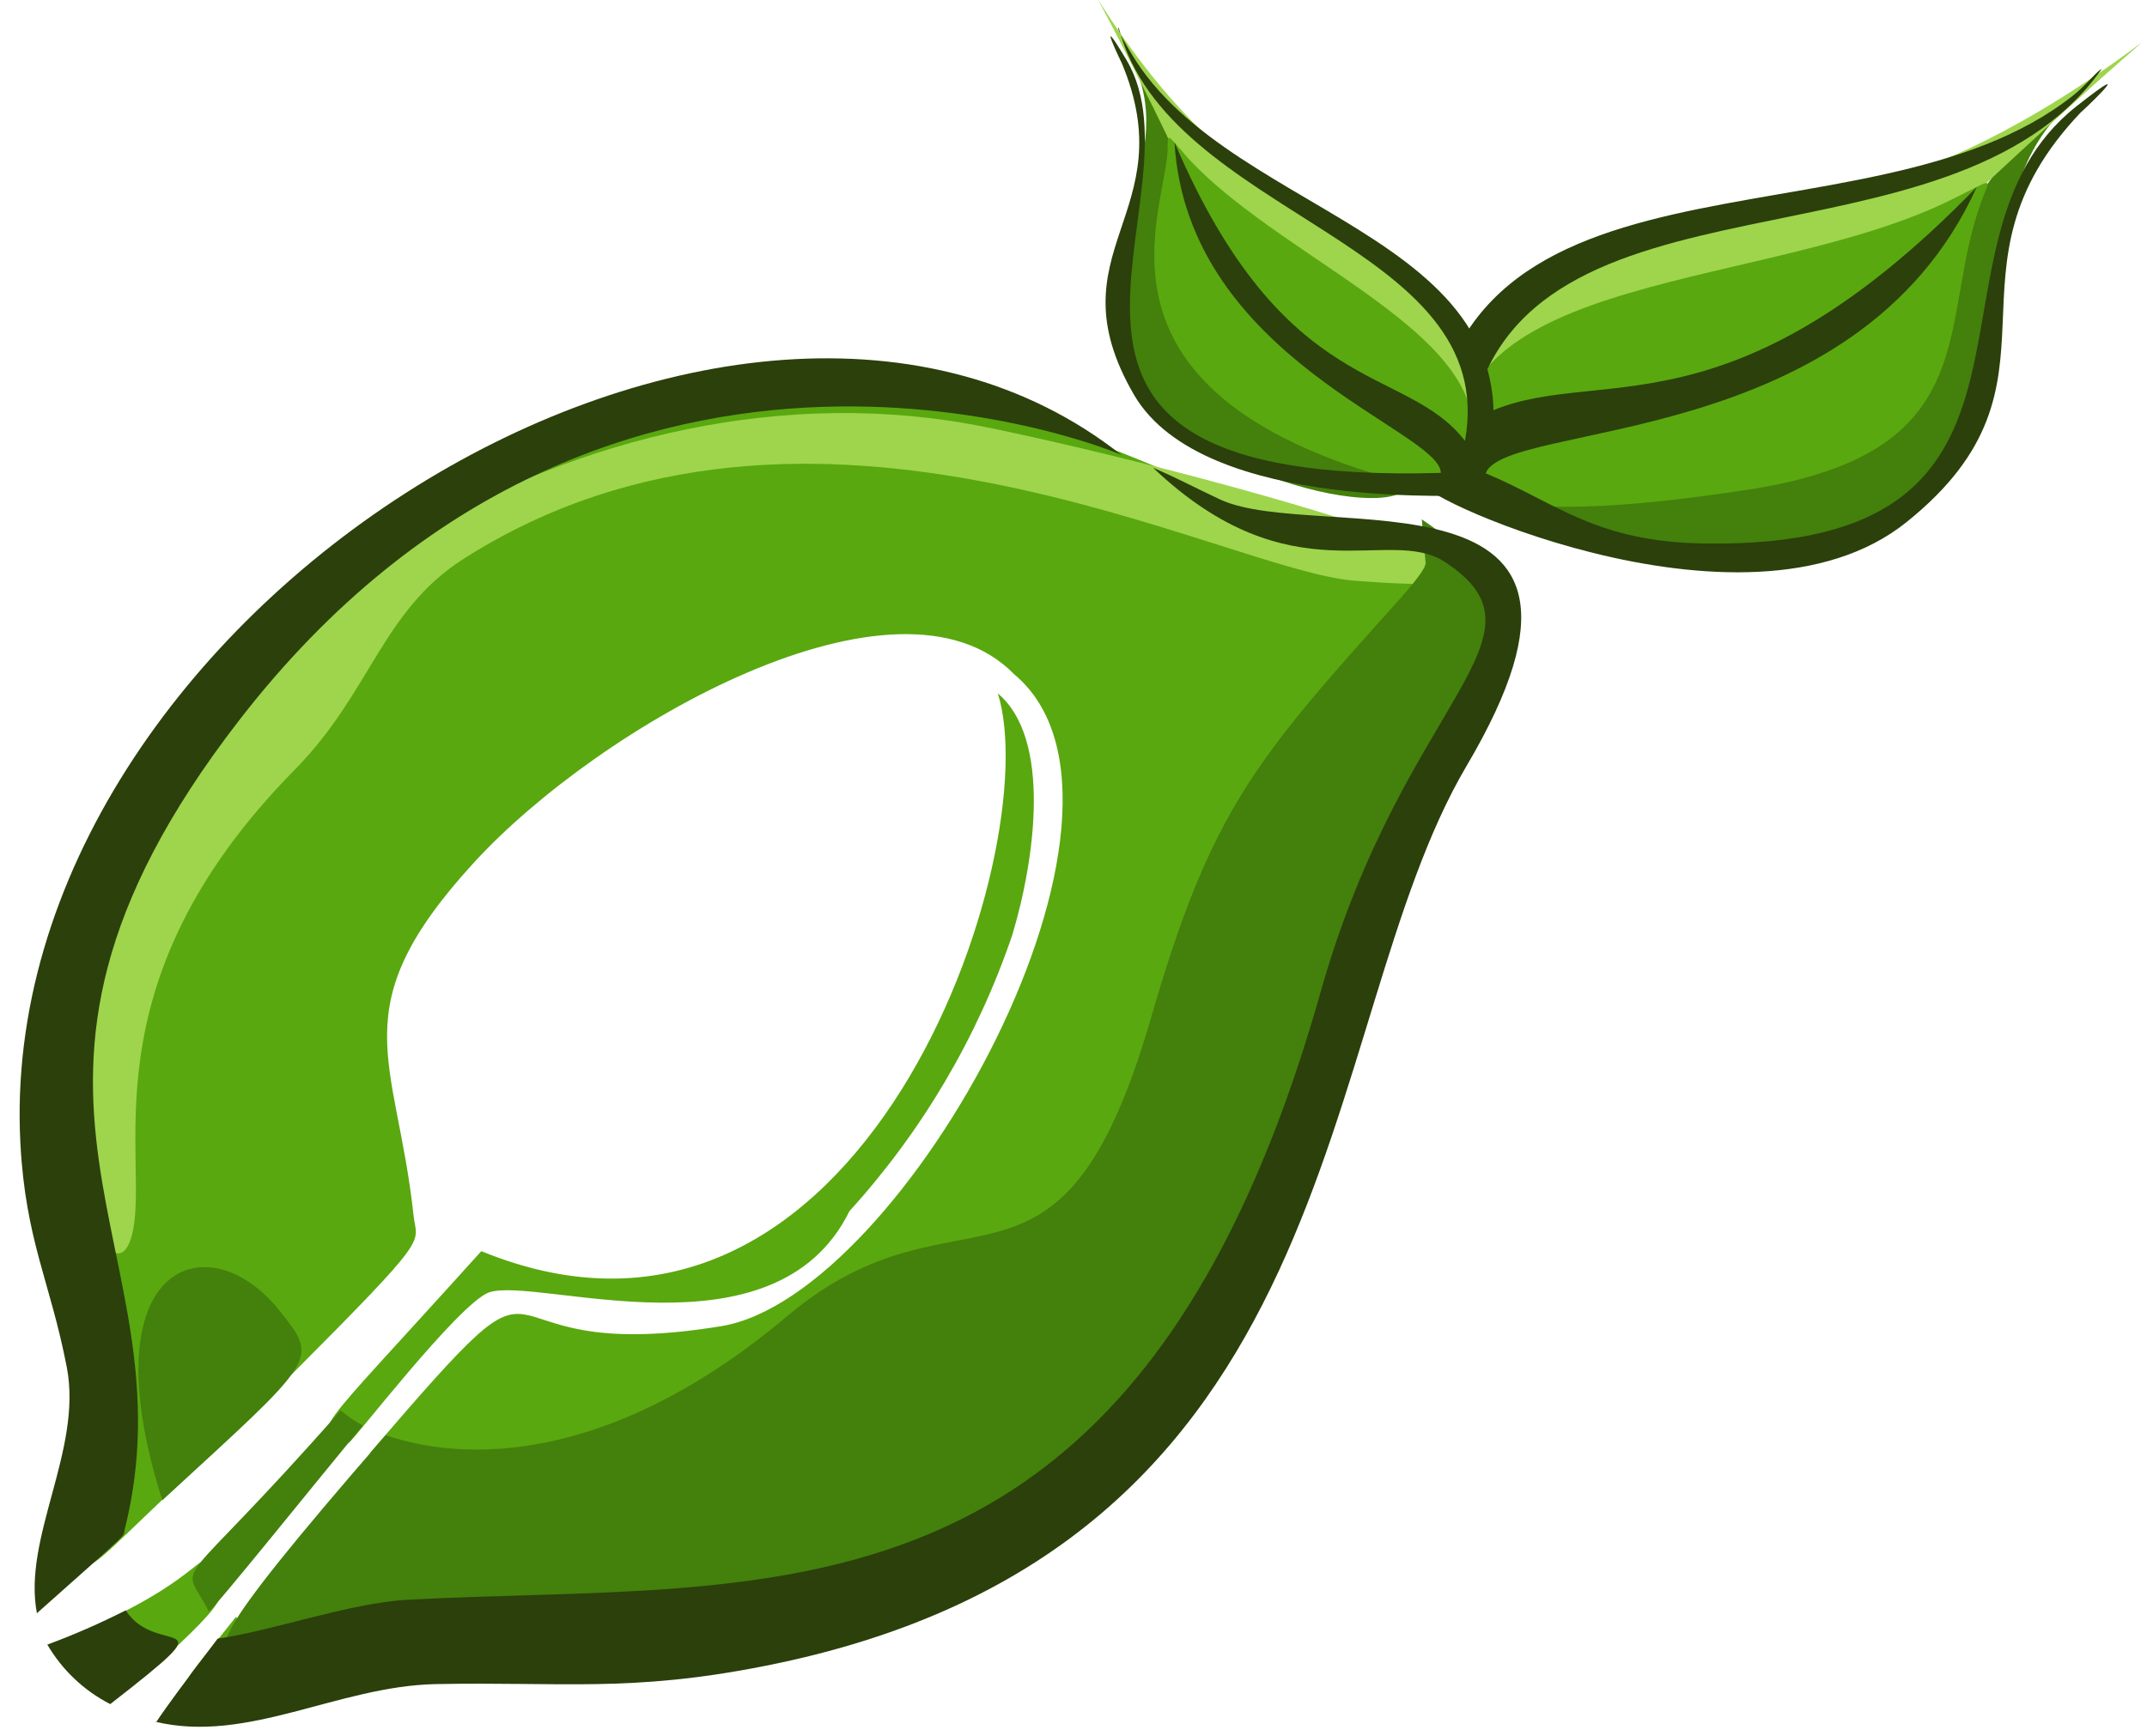 <svg width="89" height="72" viewBox="0 0 89 72" fill="none" xmlns="http://www.w3.org/2000/svg">
<path fill-rule="evenodd" clip-rule="evenodd" d="M8.63 69.942C7.294 69.839 7.345 70.139 9.786 67.038C11.276 69.933 10.505 69.942 8.63 69.942ZM4.142 67.304C8.424 65.368 8.382 64.092 8.767 64.983C9.306 66.165 9.949 65.891 6.198 69.317C5.278 68.937 4.541 68.216 4.142 67.304ZM4.142 56.29C3.697 51.151 0.348 46.355 3.739 37.944C9.957 22.528 24.783 12.602 43.325 17.706C48.121 19.025 49.672 20.721 56.866 22.1C61.885 23.059 60.394 23.342 55.958 28.412C43.848 42.261 53.389 48.291 37.501 52.916C33.116 54.183 32.234 57.069 27.9 59.073C24.543 60.632 19.044 61.694 15.345 60.238C24.029 50.123 18.83 56.812 29.904 54.988C37.475 53.746 48.652 33.482 42.04 27.958C37.227 23.025 24.843 30.091 19.644 35.769C14.094 41.833 16.432 43.811 17.143 50.398C17.272 51.614 18 51.066 12.004 57.078C9.058 50.843 4.75 52.65 7.431 61.523C0.845 67.724 4.921 64.846 4.151 56.29H4.142ZM14.42 59.819C13.075 59.048 12.544 60.093 19.952 51.879C35.797 58.371 43.402 35.272 41.364 28.755C43.591 30.613 42.914 35.606 41.963 38.767C40.523 43.006 38.225 46.904 35.214 50.218C32.105 56.538 22.248 52.898 20.261 53.592C18.976 54.089 14.591 59.819 14.462 59.819H14.42Z" fill="#59A80F"/>
<path fill-rule="evenodd" clip-rule="evenodd" d="M5.453 51.271C6.309 48.213 3.329 40.925 12.236 31.898C15.362 28.72 15.841 25.329 19.207 23.179C33.605 13.989 50.734 23.667 56.147 24.078C69.747 25.149 50.4 19.659 40.927 17.723C24.252 14.298 6.506 26.185 3.551 38.955C1.573 47.443 4.605 54.217 5.453 51.271Z" fill="#9ED54C"/>
<path fill-rule="evenodd" clip-rule="evenodd" d="M59.101 23.402L58.938 21.535C66.689 26.793 59.349 29.243 56.583 38.176C45.449 74.635 31.266 64.229 9.64 68.786C9.298 68.083 7.97 68.726 15.987 59.51C19.841 60.821 25.836 60.307 32.628 54.577C39.822 48.522 43.907 55.348 47.702 42.244C50.177 33.679 51.984 31.547 57.979 24.892C59.435 23.256 58.973 23.402 59.101 23.402ZM8.656 66.816C7.482 64.52 7.08 66.49 14.12 58.482C14.404 58.725 14.714 58.934 15.045 59.108C13.503 60.941 8.801 66.816 8.656 66.816ZM6.729 62.208C3.594 52.325 8.647 50.646 11.593 54.354C13.238 56.427 13.169 56.281 6.729 62.208Z" fill="#44800C"/>
<path fill-rule="evenodd" clip-rule="evenodd" d="M46.494 18.871C30.564 6.281 -0.303 25.389 0.845 47.4C1.059 51.451 2.086 53.138 2.772 56.709C3.423 60.135 0.93 63.75 1.53 66.893C5.581 63.287 5.084 63.758 5.17 63.416C8.099 51.699 -2.196 45.533 9.906 29.877C25.365 9.87 46.623 18.871 46.494 18.871ZM1.958 68.186C2.574 69.244 3.481 70.103 4.57 70.661C9.709 66.662 6.489 68.794 5.213 66.773C4.164 67.305 3.086 67.777 1.984 68.186H1.958ZM6.429 71.389C10.257 72.314 14 69.916 18.059 69.831C23.292 69.728 26.127 70.182 31.669 69.085C56.172 64.263 54.356 42.681 60.788 31.769C68.445 18.82 54.613 22.588 50.579 20.712C49.551 20.233 48.866 19.856 47.796 19.393C53.551 24.858 57.551 21.749 59.906 23.308C64.625 26.416 58.193 29.003 54.767 41.053C47.119 68.22 31.909 65.514 16.869 66.336C14.505 66.465 11.242 67.638 9.024 67.946C5.923 72.006 6.583 71.389 6.429 71.389Z" fill="#2B400B"/>
<path fill-rule="evenodd" clip-rule="evenodd" d="M63.058 20.687C62.33 23.136 75.691 25.123 80.418 19.924C84.701 15.231 81.48 9.322 85.12 4.996C86.217 3.686 88.358 2.093 86.559 3.48C76.282 11.368 84.941 14.94 68.051 18.991C60.908 20.687 63.726 20.687 63.058 20.687Z" fill="#44800C"/>
<path fill-rule="evenodd" clip-rule="evenodd" d="M60.728 16.542C63.52 8.773 67.923 10.546 78.568 7.343C86.902 4.842 95.141 -4.39 81.472 8.405C77.643 11.994 78.243 12.139 70.569 14.58C55.47 19.394 62.099 16.542 60.728 16.542Z" fill="#9ED54C"/>
<path fill-rule="evenodd" clip-rule="evenodd" d="M60.48 19.222C59.624 11.189 73.327 12.054 80.915 8.268C82.491 7.489 82.543 7.343 82.26 8.028C80.187 13.167 82.62 18.708 72.548 20.293C58.87 22.4 60.797 19.222 60.48 19.222Z" fill="#59A80F"/>
<path fill-rule="evenodd" clip-rule="evenodd" d="M85.925 3.969C86.482 3.532 86.987 2.872 87.116 2.872C80.804 11.745 63.066 6.358 60.959 17.492C65.593 14.657 71.074 18.957 81.943 7.754C76.958 18.768 62.441 17.424 61.585 19.625C64.522 20.849 66.124 22.468 70.663 22.537C86.679 22.776 78.911 10.058 86.079 4.405C89 2.102 86.011 4.911 86.285 4.628C79.981 11.223 86.285 15.813 79.048 21.637C72.265 27.119 57.748 20.104 59.221 20.104C59.212 4.919 77.344 10.769 85.925 3.969Z" fill="#2B400B"/>
<path fill-rule="evenodd" clip-rule="evenodd" d="M58.425 19.967C58.279 21.869 48.456 19.702 46.511 14.829C44.798 10.401 48.593 7.12 47.205 3.164C46.811 2.007 45.706 0.252 46.606 1.725C51.684 9.921 44.696 10.144 55.393 17.475C56.72 18.366 59.076 19.967 58.425 19.967Z" fill="#44800C"/>
<path fill-rule="evenodd" clip-rule="evenodd" d="M61.139 17.715C61.268 11.531 57.645 11.574 51.145 6.581C45.954 2.59 42.76 -5.983 48.841 6.581C50.554 10.101 50.065 10.007 54.836 13.792C56.589 15.354 58.443 16.799 60.386 18.117C61.242 18.563 61.242 17.715 61.139 17.715Z" fill="#9ED54C"/>
<path fill-rule="evenodd" clip-rule="evenodd" d="M60.6 19.65C63.298 14.315 53.517 11.171 49.261 6.572C48.404 5.596 48.404 5.493 48.404 6.041C48.464 8.611 44.122 16.49 58.81 20.156C60.318 20.541 60.729 19.65 60.6 19.65Z" fill="#59A80F"/>
<path fill-rule="evenodd" clip-rule="evenodd" d="M61.371 20.361C64.797 9.733 51.093 9.296 46.905 2.23C46.828 2.102 46.246 1.151 46.374 1.151C48.421 9.022 62.227 9.998 60.728 18.28C58.245 15.06 53.277 16.619 48.687 5.904C49.226 14.914 59.709 17.843 59.727 19.608C39.3 20.199 50.203 8.354 46.691 2.478C45.304 0.149 46.563 2.761 46.486 2.581C49.141 8.868 43.522 10.366 47.008 16.37C49.911 21.355 61.251 20.438 61.251 20.575C61.303 20.512 61.344 20.439 61.371 20.361Z" fill="#2B400B"/>
</svg>

